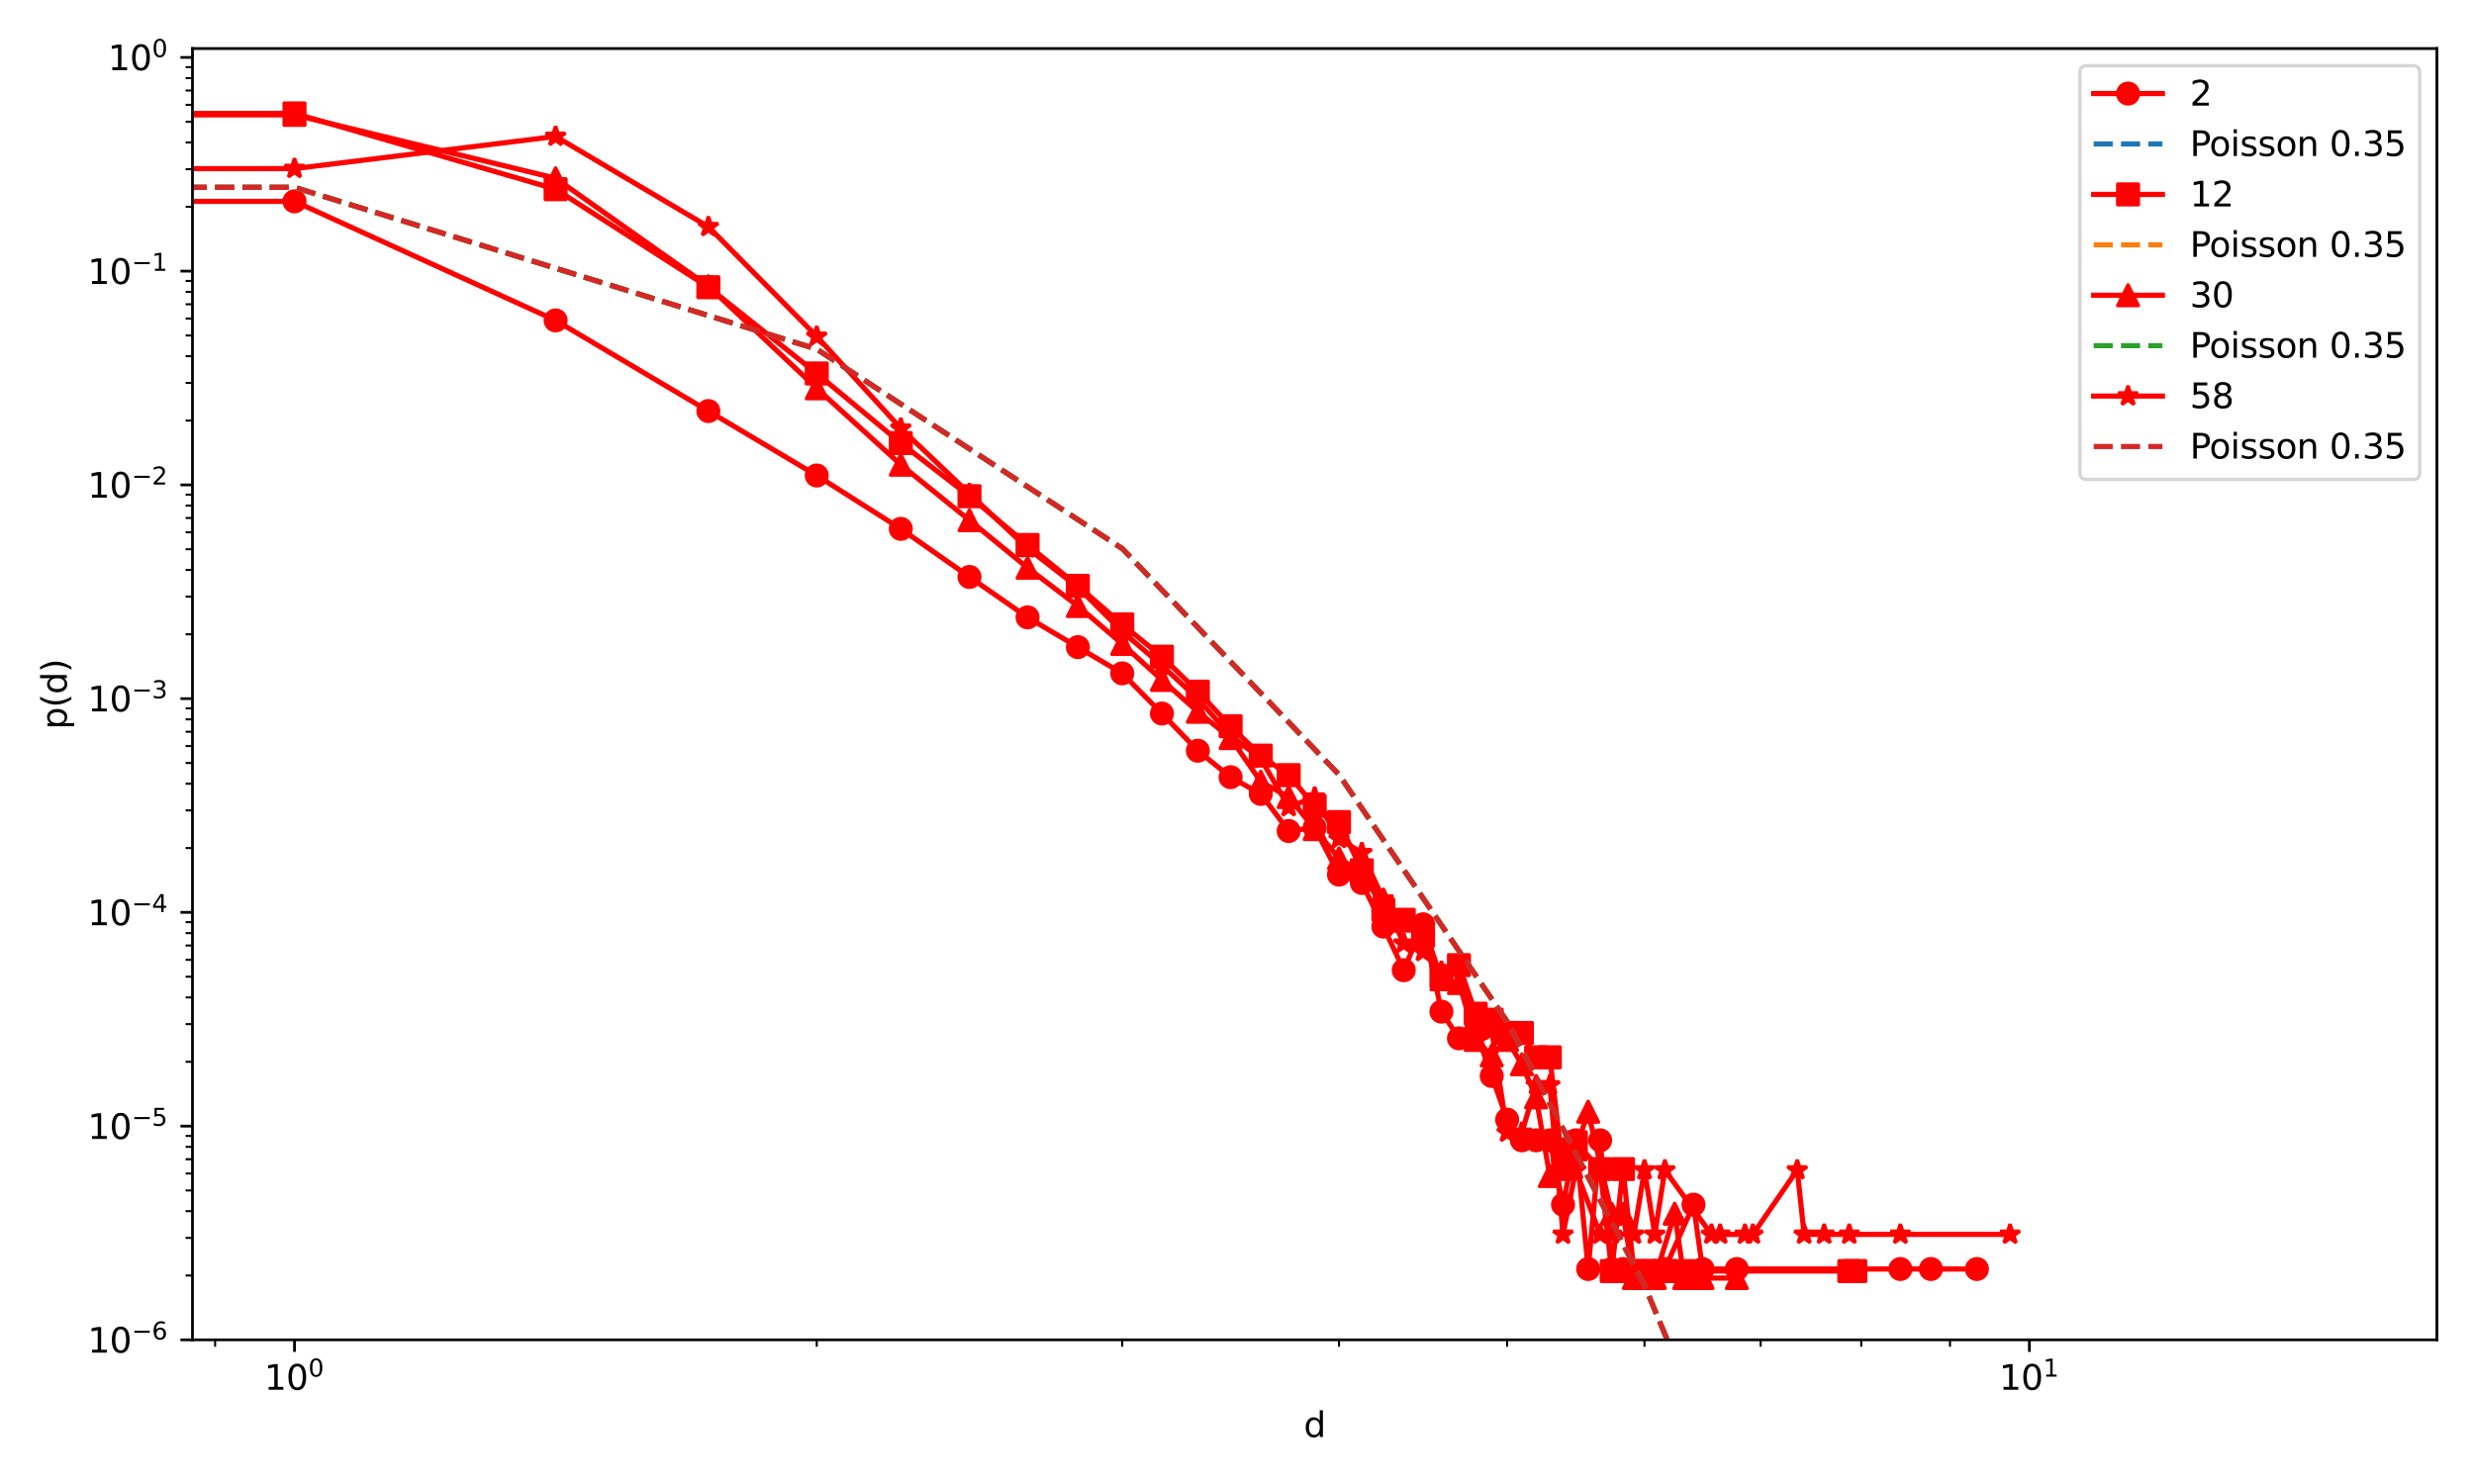 <?xml version="1.0" encoding="utf-8" standalone="no"?>
<!DOCTYPE svg PUBLIC "-//W3C//DTD SVG 1.1//EN"
  "http://www.w3.org/Graphics/SVG/1.1/DTD/svg11.dtd">
<svg xmlns:xlink="http://www.w3.org/1999/xlink" width="720pt" height="432pt" viewBox="0 0 720 432" xmlns="http://www.w3.org/2000/svg" version="1.1">
 <defs>
  <style type="text/css">*{stroke-linejoin: round; stroke-linecap: butt}</style>
 </defs>
 <g id="figure_1">
  <g id="patch_1">
   <path d="M 0 432 
L 720 432 
L 720 0 
L 0 0 
z
" style="fill: #ffffff"/>
  </g>
  <g id="axes_1">
   <g id="patch_2">
    <path d="M 56.015 390.04 
L 709.2 390.04 
L 709.2 14.137 
L 56.015 14.137 
z
" style="fill: #ffffff"/>
   </g>
   <g id="matplotlib.axis_1">
    <g id="xtick_1">
     <g id="line2d_1">
      <defs>
       <path id="mce03cdc8c8" d="M 0 0 
L 0 3.5 
" style="stroke: #000000; stroke-width: 0.8"/>
      </defs>
      <g>
       <use xlink:href="#mce03cdc8c8" x="85.706" y="390.04" style="stroke: #000000; stroke-width: 0.8"/>
      </g>
     </g>
     <g id="text_1">
      <!-- $\mathdefault{10^{0}}$ -->
      <g transform="translate(76.906 404.638)scale(0.1 -0.1)">
       <defs>
        <path id="DejaVuSans-31" d="M 794 531 
L 1825 531 
L 1825 4091 
L 703 3866 
L 703 4441 
L 1819 4666 
L 2450 4666 
L 2450 531 
L 3481 531 
L 3481 0 
L 794 0 
L 794 531 
z
" transform="scale(0.016)"/>
        <path id="DejaVuSans-30" d="M 2034 4250 
Q 1547 4250 1301 3770 
Q 1056 3291 1056 2328 
Q 1056 1369 1301 889 
Q 1547 409 2034 409 
Q 2525 409 2770 889 
Q 3016 1369 3016 2328 
Q 3016 3291 2770 3770 
Q 2525 4250 2034 4250 
z
M 2034 4750 
Q 2819 4750 3233 4129 
Q 3647 3509 3647 2328 
Q 3647 1150 3233 529 
Q 2819 -91 2034 -91 
Q 1250 -91 836 529 
Q 422 1150 422 2328 
Q 422 3509 836 4129 
Q 1250 4750 2034 4750 
z
" transform="scale(0.016)"/>
       </defs>
       <use xlink:href="#DejaVuSans-31" transform="translate(0 0.766)"/>
       <use xlink:href="#DejaVuSans-30" transform="translate(63.623 0.766)"/>
       <use xlink:href="#DejaVuSans-30" transform="translate(128.203 39.047)scale(0.7)"/>
      </g>
     </g>
    </g>
    <g id="xtick_2">
     <g id="line2d_2">
      <g>
       <use xlink:href="#mce03cdc8c8" x="590.602" y="390.04" style="stroke: #000000; stroke-width: 0.8"/>
      </g>
     </g>
     <g id="text_2">
      <!-- $\mathdefault{10^{1}}$ -->
      <g transform="translate(581.802 404.638)scale(0.1 -0.1)">
       <use xlink:href="#DejaVuSans-31" transform="translate(0 0.684)"/>
       <use xlink:href="#DejaVuSans-30" transform="translate(63.623 0.684)"/>
       <use xlink:href="#DejaVuSans-31" transform="translate(128.203 38.966)scale(0.7)"/>
      </g>
     </g>
    </g>
    <g id="xtick_3">
     <g id="line2d_3">
      <defs>
       <path id="m3b79eaec56" d="M 0 0 
L 0 2 
" style="stroke: #000000; stroke-width: 0.6"/>
      </defs>
      <g>
       <use xlink:href="#m3b79eaec56" x="62.603" y="390.04" style="stroke: #000000; stroke-width: 0.6"/>
      </g>
     </g>
    </g>
    <g id="xtick_4">
     <g id="line2d_4">
      <g>
       <use xlink:href="#m3b79eaec56" x="237.695" y="390.04" style="stroke: #000000; stroke-width: 0.6"/>
      </g>
     </g>
    </g>
    <g id="xtick_5">
     <g id="line2d_5">
      <g>
       <use xlink:href="#m3b79eaec56" x="326.602" y="390.04" style="stroke: #000000; stroke-width: 0.6"/>
      </g>
     </g>
    </g>
    <g id="xtick_6">
     <g id="line2d_6">
      <g>
       <use xlink:href="#m3b79eaec56" x="389.683" y="390.04" style="stroke: #000000; stroke-width: 0.6"/>
      </g>
     </g>
    </g>
    <g id="xtick_7">
     <g id="line2d_7">
      <g>
       <use xlink:href="#m3b79eaec56" x="438.613" y="390.04" style="stroke: #000000; stroke-width: 0.6"/>
      </g>
     </g>
    </g>
    <g id="xtick_8">
     <g id="line2d_8">
      <g>
       <use xlink:href="#m3b79eaec56" x="478.591" y="390.04" style="stroke: #000000; stroke-width: 0.6"/>
      </g>
     </g>
    </g>
    <g id="xtick_9">
     <g id="line2d_9">
      <g>
       <use xlink:href="#m3b79eaec56" x="512.393" y="390.04" style="stroke: #000000; stroke-width: 0.6"/>
      </g>
     </g>
    </g>
    <g id="xtick_10">
     <g id="line2d_10">
      <g>
       <use xlink:href="#m3b79eaec56" x="541.672" y="390.04" style="stroke: #000000; stroke-width: 0.6"/>
      </g>
     </g>
    </g>
    <g id="xtick_11">
     <g id="line2d_11">
      <g>
       <use xlink:href="#m3b79eaec56" x="567.499" y="390.04" style="stroke: #000000; stroke-width: 0.6"/>
      </g>
     </g>
    </g>
    <g id="text_3">
     <!-- d -->
     <g transform="translate(379.433 418.317)scale(0.1 -0.1)">
      <defs>
       <path id="DejaVuSans-64" d="M 2906 2969 
L 2906 4863 
L 3481 4863 
L 3481 0 
L 2906 0 
L 2906 525 
Q 2725 213 2448 61 
Q 2172 -91 1784 -91 
Q 1150 -91 751 415 
Q 353 922 353 1747 
Q 353 2572 751 3078 
Q 1150 3584 1784 3584 
Q 2172 3584 2448 3432 
Q 2725 3281 2906 2969 
z
M 947 1747 
Q 947 1113 1208 752 
Q 1469 391 1925 391 
Q 2381 391 2643 752 
Q 2906 1113 2906 1747 
Q 2906 2381 2643 2742 
Q 2381 3103 1925 3103 
Q 1469 3103 1208 2742 
Q 947 2381 947 1747 
z
" transform="scale(0.016)"/>
      </defs>
      <use xlink:href="#DejaVuSans-64"/>
     </g>
    </g>
   </g>
   <g id="matplotlib.axis_2">
    <g id="ytick_1">
     <g id="line2d_12">
      <defs>
       <path id="mc8fa3b9bf6" d="M 0 0 
L -3.5 0 
" style="stroke: #000000; stroke-width: 0.8"/>
      </defs>
      <g>
       <use xlink:href="#mc8fa3b9bf6" x="56.015" y="390.04" style="stroke: #000000; stroke-width: 0.8"/>
      </g>
     </g>
     <g id="text_4">
      <!-- $\mathdefault{10^{-6}}$ -->
      <g transform="translate(25.515 393.839)scale(0.1 -0.1)">
       <defs>
        <path id="DejaVuSans-2212" d="M 678 2272 
L 4684 2272 
L 4684 1741 
L 678 1741 
L 678 2272 
z
" transform="scale(0.016)"/>
        <path id="DejaVuSans-36" d="M 2113 2584 
Q 1688 2584 1439 2293 
Q 1191 2003 1191 1497 
Q 1191 994 1439 701 
Q 1688 409 2113 409 
Q 2538 409 2786 701 
Q 3034 994 3034 1497 
Q 3034 2003 2786 2293 
Q 2538 2584 2113 2584 
z
M 3366 4563 
L 3366 3988 
Q 3128 4100 2886 4159 
Q 2644 4219 2406 4219 
Q 1781 4219 1451 3797 
Q 1122 3375 1075 2522 
Q 1259 2794 1537 2939 
Q 1816 3084 2150 3084 
Q 2853 3084 3261 2657 
Q 3669 2231 3669 1497 
Q 3669 778 3244 343 
Q 2819 -91 2113 -91 
Q 1303 -91 875 529 
Q 447 1150 447 2328 
Q 447 3434 972 4092 
Q 1497 4750 2381 4750 
Q 2619 4750 2861 4703 
Q 3103 4656 3366 4563 
z
" transform="scale(0.016)"/>
       </defs>
       <use xlink:href="#DejaVuSans-31" transform="translate(0 0.766)"/>
       <use xlink:href="#DejaVuSans-30" transform="translate(63.623 0.766)"/>
       <use xlink:href="#DejaVuSans-2212" transform="translate(128.203 39.047)scale(0.7)"/>
       <use xlink:href="#DejaVuSans-36" transform="translate(186.855 39.047)scale(0.7)"/>
      </g>
     </g>
    </g>
    <g id="ytick_2">
     <g id="line2d_13">
      <g>
       <use xlink:href="#mc8fa3b9bf6" x="56.015" y="327.819" style="stroke: #000000; stroke-width: 0.8"/>
      </g>
     </g>
     <g id="text_5">
      <!-- $\mathdefault{10^{-5}}$ -->
      <g transform="translate(25.515 331.618)scale(0.1 -0.1)">
       <defs>
        <path id="DejaVuSans-35" d="M 691 4666 
L 3169 4666 
L 3169 4134 
L 1269 4134 
L 1269 2991 
Q 1406 3038 1543 3061 
Q 1681 3084 1819 3084 
Q 2600 3084 3056 2656 
Q 3513 2228 3513 1497 
Q 3513 744 3044 326 
Q 2575 -91 1722 -91 
Q 1428 -91 1123 -41 
Q 819 9 494 109 
L 494 744 
Q 775 591 1075 516 
Q 1375 441 1709 441 
Q 2250 441 2565 725 
Q 2881 1009 2881 1497 
Q 2881 1984 2565 2268 
Q 2250 2553 1709 2553 
Q 1456 2553 1204 2497 
Q 953 2441 691 2322 
L 691 4666 
z
" transform="scale(0.016)"/>
       </defs>
       <use xlink:href="#DejaVuSans-31" transform="translate(0 0.684)"/>
       <use xlink:href="#DejaVuSans-30" transform="translate(63.623 0.684)"/>
       <use xlink:href="#DejaVuSans-2212" transform="translate(128.203 38.966)scale(0.7)"/>
       <use xlink:href="#DejaVuSans-35" transform="translate(186.855 38.966)scale(0.7)"/>
      </g>
     </g>
    </g>
    <g id="ytick_3">
     <g id="line2d_14">
      <g>
       <use xlink:href="#mc8fa3b9bf6" x="56.015" y="265.597" style="stroke: #000000; stroke-width: 0.8"/>
      </g>
     </g>
     <g id="text_6">
      <!-- $\mathdefault{10^{-4}}$ -->
      <g transform="translate(25.515 269.397)scale(0.1 -0.1)">
       <defs>
        <path id="DejaVuSans-34" d="M 2419 4116 
L 825 1625 
L 2419 1625 
L 2419 4116 
z
M 2253 4666 
L 3047 4666 
L 3047 1625 
L 3713 1625 
L 3713 1100 
L 3047 1100 
L 3047 0 
L 2419 0 
L 2419 1100 
L 313 1100 
L 313 1709 
L 2253 4666 
z
" transform="scale(0.016)"/>
       </defs>
       <use xlink:href="#DejaVuSans-31" transform="translate(0 0.684)"/>
       <use xlink:href="#DejaVuSans-30" transform="translate(63.623 0.684)"/>
       <use xlink:href="#DejaVuSans-2212" transform="translate(128.203 38.966)scale(0.7)"/>
       <use xlink:href="#DejaVuSans-34" transform="translate(186.855 38.966)scale(0.7)"/>
      </g>
     </g>
    </g>
    <g id="ytick_4">
     <g id="line2d_15">
      <g>
       <use xlink:href="#mc8fa3b9bf6" x="56.015" y="203.376" style="stroke: #000000; stroke-width: 0.8"/>
      </g>
     </g>
     <g id="text_7">
      <!-- $\mathdefault{10^{-3}}$ -->
      <g transform="translate(25.515 207.175)scale(0.1 -0.1)">
       <defs>
        <path id="DejaVuSans-33" d="M 2597 2516 
Q 3050 2419 3304 2112 
Q 3559 1806 3559 1356 
Q 3559 666 3084 287 
Q 2609 -91 1734 -91 
Q 1441 -91 1130 -33 
Q 819 25 488 141 
L 488 750 
Q 750 597 1062 519 
Q 1375 441 1716 441 
Q 2309 441 2620 675 
Q 2931 909 2931 1356 
Q 2931 1769 2642 2001 
Q 2353 2234 1838 2234 
L 1294 2234 
L 1294 2753 
L 1863 2753 
Q 2328 2753 2575 2939 
Q 2822 3125 2822 3475 
Q 2822 3834 2567 4026 
Q 2313 4219 1838 4219 
Q 1578 4219 1281 4162 
Q 984 4106 628 3988 
L 628 4550 
Q 988 4650 1302 4700 
Q 1616 4750 1894 4750 
Q 2613 4750 3031 4423 
Q 3450 4097 3450 3541 
Q 3450 3153 3228 2886 
Q 3006 2619 2597 2516 
z
" transform="scale(0.016)"/>
       </defs>
       <use xlink:href="#DejaVuSans-31" transform="translate(0 0.766)"/>
       <use xlink:href="#DejaVuSans-30" transform="translate(63.623 0.766)"/>
       <use xlink:href="#DejaVuSans-2212" transform="translate(128.203 39.047)scale(0.7)"/>
       <use xlink:href="#DejaVuSans-33" transform="translate(186.855 39.047)scale(0.7)"/>
      </g>
     </g>
    </g>
    <g id="ytick_5">
     <g id="line2d_16">
      <g>
       <use xlink:href="#mc8fa3b9bf6" x="56.015" y="141.155" style="stroke: #000000; stroke-width: 0.8"/>
      </g>
     </g>
     <g id="text_8">
      <!-- $\mathdefault{10^{-2}}$ -->
      <g transform="translate(25.515 144.954)scale(0.1 -0.1)">
       <defs>
        <path id="DejaVuSans-32" d="M 1228 531 
L 3431 531 
L 3431 0 
L 469 0 
L 469 531 
Q 828 903 1448 1529 
Q 2069 2156 2228 2338 
Q 2531 2678 2651 2914 
Q 2772 3150 2772 3378 
Q 2772 3750 2511 3984 
Q 2250 4219 1831 4219 
Q 1534 4219 1204 4116 
Q 875 4013 500 3803 
L 500 4441 
Q 881 4594 1212 4672 
Q 1544 4750 1819 4750 
Q 2544 4750 2975 4387 
Q 3406 4025 3406 3419 
Q 3406 3131 3298 2873 
Q 3191 2616 2906 2266 
Q 2828 2175 2409 1742 
Q 1991 1309 1228 531 
z
" transform="scale(0.016)"/>
       </defs>
       <use xlink:href="#DejaVuSans-31" transform="translate(0 0.766)"/>
       <use xlink:href="#DejaVuSans-30" transform="translate(63.623 0.766)"/>
       <use xlink:href="#DejaVuSans-2212" transform="translate(128.203 39.047)scale(0.7)"/>
       <use xlink:href="#DejaVuSans-32" transform="translate(186.855 39.047)scale(0.7)"/>
      </g>
     </g>
    </g>
    <g id="ytick_6">
     <g id="line2d_17">
      <g>
       <use xlink:href="#mc8fa3b9bf6" x="56.015" y="78.934" style="stroke: #000000; stroke-width: 0.8"/>
      </g>
     </g>
     <g id="text_9">
      <!-- $\mathdefault{10^{-1}}$ -->
      <g transform="translate(25.515 82.733)scale(0.1 -0.1)">
       <use xlink:href="#DejaVuSans-31" transform="translate(0 0.684)"/>
       <use xlink:href="#DejaVuSans-30" transform="translate(63.623 0.684)"/>
       <use xlink:href="#DejaVuSans-2212" transform="translate(128.203 38.966)scale(0.7)"/>
       <use xlink:href="#DejaVuSans-31" transform="translate(186.855 38.966)scale(0.7)"/>
      </g>
     </g>
    </g>
    <g id="ytick_7">
     <g id="line2d_18">
      <g>
       <use xlink:href="#mc8fa3b9bf6" x="56.015" y="16.712" style="stroke: #000000; stroke-width: 0.8"/>
      </g>
     </g>
     <g id="text_10">
      <!-- $\mathdefault{10^{0}}$ -->
      <g transform="translate(31.415 20.512)scale(0.1 -0.1)">
       <use xlink:href="#DejaVuSans-31" transform="translate(0 0.766)"/>
       <use xlink:href="#DejaVuSans-30" transform="translate(63.623 0.766)"/>
       <use xlink:href="#DejaVuSans-30" transform="translate(128.203 39.047)scale(0.7)"/>
      </g>
     </g>
    </g>
    <g id="ytick_8">
     <g id="line2d_19">
      <defs>
       <path id="m8b5c1c42f7" d="M 0 0 
L -2 0 
" style="stroke: #000000; stroke-width: 0.6"/>
      </defs>
      <g>
       <use xlink:href="#m8b5c1c42f7" x="56.015" y="371.31" style="stroke: #000000; stroke-width: 0.6"/>
      </g>
     </g>
    </g>
    <g id="ytick_9">
     <g id="line2d_20">
      <g>
       <use xlink:href="#m8b5c1c42f7" x="56.015" y="360.353" style="stroke: #000000; stroke-width: 0.6"/>
      </g>
     </g>
    </g>
    <g id="ytick_10">
     <g id="line2d_21">
      <g>
       <use xlink:href="#m8b5c1c42f7" x="56.015" y="352.579" style="stroke: #000000; stroke-width: 0.6"/>
      </g>
     </g>
    </g>
    <g id="ytick_11">
     <g id="line2d_22">
      <g>
       <use xlink:href="#m8b5c1c42f7" x="56.015" y="346.549" style="stroke: #000000; stroke-width: 0.6"/>
      </g>
     </g>
    </g>
    <g id="ytick_12">
     <g id="line2d_23">
      <g>
       <use xlink:href="#m8b5c1c42f7" x="56.015" y="341.622" style="stroke: #000000; stroke-width: 0.6"/>
      </g>
     </g>
    </g>
    <g id="ytick_13">
     <g id="line2d_24">
      <g>
       <use xlink:href="#m8b5c1c42f7" x="56.015" y="337.457" style="stroke: #000000; stroke-width: 0.6"/>
      </g>
     </g>
    </g>
    <g id="ytick_14">
     <g id="line2d_25">
      <g>
       <use xlink:href="#m8b5c1c42f7" x="56.015" y="333.849" style="stroke: #000000; stroke-width: 0.6"/>
      </g>
     </g>
    </g>
    <g id="ytick_15">
     <g id="line2d_26">
      <g>
       <use xlink:href="#m8b5c1c42f7" x="56.015" y="330.666" style="stroke: #000000; stroke-width: 0.6"/>
      </g>
     </g>
    </g>
    <g id="ytick_16">
     <g id="line2d_27">
      <g>
       <use xlink:href="#m8b5c1c42f7" x="56.015" y="309.088" style="stroke: #000000; stroke-width: 0.6"/>
      </g>
     </g>
    </g>
    <g id="ytick_17">
     <g id="line2d_28">
      <g>
       <use xlink:href="#m8b5c1c42f7" x="56.015" y="298.132" style="stroke: #000000; stroke-width: 0.6"/>
      </g>
     </g>
    </g>
    <g id="ytick_18">
     <g id="line2d_29">
      <g>
       <use xlink:href="#m8b5c1c42f7" x="56.015" y="290.358" style="stroke: #000000; stroke-width: 0.6"/>
      </g>
     </g>
    </g>
    <g id="ytick_19">
     <g id="line2d_30">
      <g>
       <use xlink:href="#m8b5c1c42f7" x="56.015" y="284.328" style="stroke: #000000; stroke-width: 0.6"/>
      </g>
     </g>
    </g>
    <g id="ytick_20">
     <g id="line2d_31">
      <g>
       <use xlink:href="#m8b5c1c42f7" x="56.015" y="279.401" style="stroke: #000000; stroke-width: 0.6"/>
      </g>
     </g>
    </g>
    <g id="ytick_21">
     <g id="line2d_32">
      <g>
       <use xlink:href="#m8b5c1c42f7" x="56.015" y="275.236" style="stroke: #000000; stroke-width: 0.6"/>
      </g>
     </g>
    </g>
    <g id="ytick_22">
     <g id="line2d_33">
      <g>
       <use xlink:href="#m8b5c1c42f7" x="56.015" y="271.627" style="stroke: #000000; stroke-width: 0.6"/>
      </g>
     </g>
    </g>
    <g id="ytick_23">
     <g id="line2d_34">
      <g>
       <use xlink:href="#m8b5c1c42f7" x="56.015" y="268.445" style="stroke: #000000; stroke-width: 0.6"/>
      </g>
     </g>
    </g>
    <g id="ytick_24">
     <g id="line2d_35">
      <g>
       <use xlink:href="#m8b5c1c42f7" x="56.015" y="246.867" style="stroke: #000000; stroke-width: 0.6"/>
      </g>
     </g>
    </g>
    <g id="ytick_25">
     <g id="line2d_36">
      <g>
       <use xlink:href="#m8b5c1c42f7" x="56.015" y="235.91" style="stroke: #000000; stroke-width: 0.6"/>
      </g>
     </g>
    </g>
    <g id="ytick_26">
     <g id="line2d_37">
      <g>
       <use xlink:href="#m8b5c1c42f7" x="56.015" y="228.137" style="stroke: #000000; stroke-width: 0.6"/>
      </g>
     </g>
    </g>
    <g id="ytick_27">
     <g id="line2d_38">
      <g>
       <use xlink:href="#m8b5c1c42f7" x="56.015" y="222.107" style="stroke: #000000; stroke-width: 0.6"/>
      </g>
     </g>
    </g>
    <g id="ytick_28">
     <g id="line2d_39">
      <g>
       <use xlink:href="#m8b5c1c42f7" x="56.015" y="217.18" style="stroke: #000000; stroke-width: 0.6"/>
      </g>
     </g>
    </g>
    <g id="ytick_29">
     <g id="line2d_40">
      <g>
       <use xlink:href="#m8b5c1c42f7" x="56.015" y="213.014" style="stroke: #000000; stroke-width: 0.6"/>
      </g>
     </g>
    </g>
    <g id="ytick_30">
     <g id="line2d_41">
      <g>
       <use xlink:href="#m8b5c1c42f7" x="56.015" y="209.406" style="stroke: #000000; stroke-width: 0.6"/>
      </g>
     </g>
    </g>
    <g id="ytick_31">
     <g id="line2d_42">
      <g>
       <use xlink:href="#m8b5c1c42f7" x="56.015" y="206.223" style="stroke: #000000; stroke-width: 0.6"/>
      </g>
     </g>
    </g>
    <g id="ytick_32">
     <g id="line2d_43">
      <g>
       <use xlink:href="#m8b5c1c42f7" x="56.015" y="184.646" style="stroke: #000000; stroke-width: 0.6"/>
      </g>
     </g>
    </g>
    <g id="ytick_33">
     <g id="line2d_44">
      <g>
       <use xlink:href="#m8b5c1c42f7" x="56.015" y="173.689" style="stroke: #000000; stroke-width: 0.6"/>
      </g>
     </g>
    </g>
    <g id="ytick_34">
     <g id="line2d_45">
      <g>
       <use xlink:href="#m8b5c1c42f7" x="56.015" y="165.915" style="stroke: #000000; stroke-width: 0.6"/>
      </g>
     </g>
    </g>
    <g id="ytick_35">
     <g id="line2d_46">
      <g>
       <use xlink:href="#m8b5c1c42f7" x="56.015" y="159.885" style="stroke: #000000; stroke-width: 0.6"/>
      </g>
     </g>
    </g>
    <g id="ytick_36">
     <g id="line2d_47">
      <g>
       <use xlink:href="#m8b5c1c42f7" x="56.015" y="154.959" style="stroke: #000000; stroke-width: 0.6"/>
      </g>
     </g>
    </g>
    <g id="ytick_37">
     <g id="line2d_48">
      <g>
       <use xlink:href="#m8b5c1c42f7" x="56.015" y="150.793" style="stroke: #000000; stroke-width: 0.6"/>
      </g>
     </g>
    </g>
    <g id="ytick_38">
     <g id="line2d_49">
      <g>
       <use xlink:href="#m8b5c1c42f7" x="56.015" y="147.185" style="stroke: #000000; stroke-width: 0.6"/>
      </g>
     </g>
    </g>
    <g id="ytick_39">
     <g id="line2d_50">
      <g>
       <use xlink:href="#m8b5c1c42f7" x="56.015" y="144.002" style="stroke: #000000; stroke-width: 0.6"/>
      </g>
     </g>
    </g>
    <g id="ytick_40">
     <g id="line2d_51">
      <g>
       <use xlink:href="#m8b5c1c42f7" x="56.015" y="122.424" style="stroke: #000000; stroke-width: 0.6"/>
      </g>
     </g>
    </g>
    <g id="ytick_41">
     <g id="line2d_52">
      <g>
       <use xlink:href="#m8b5c1c42f7" x="56.015" y="111.468" style="stroke: #000000; stroke-width: 0.6"/>
      </g>
     </g>
    </g>
    <g id="ytick_42">
     <g id="line2d_53">
      <g>
       <use xlink:href="#m8b5c1c42f7" x="56.015" y="103.694" style="stroke: #000000; stroke-width: 0.6"/>
      </g>
     </g>
    </g>
    <g id="ytick_43">
     <g id="line2d_54">
      <g>
       <use xlink:href="#m8b5c1c42f7" x="56.015" y="97.664" style="stroke: #000000; stroke-width: 0.6"/>
      </g>
     </g>
    </g>
    <g id="ytick_44">
     <g id="line2d_55">
      <g>
       <use xlink:href="#m8b5c1c42f7" x="56.015" y="92.737" style="stroke: #000000; stroke-width: 0.6"/>
      </g>
     </g>
    </g>
    <g id="ytick_45">
     <g id="line2d_56">
      <g>
       <use xlink:href="#m8b5c1c42f7" x="56.015" y="88.572" style="stroke: #000000; stroke-width: 0.6"/>
      </g>
     </g>
    </g>
    <g id="ytick_46">
     <g id="line2d_57">
      <g>
       <use xlink:href="#m8b5c1c42f7" x="56.015" y="84.964" style="stroke: #000000; stroke-width: 0.6"/>
      </g>
     </g>
    </g>
    <g id="ytick_47">
     <g id="line2d_58">
      <g>
       <use xlink:href="#m8b5c1c42f7" x="56.015" y="81.781" style="stroke: #000000; stroke-width: 0.6"/>
      </g>
     </g>
    </g>
    <g id="ytick_48">
     <g id="line2d_59">
      <g>
       <use xlink:href="#m8b5c1c42f7" x="56.015" y="60.203" style="stroke: #000000; stroke-width: 0.6"/>
      </g>
     </g>
    </g>
    <g id="ytick_49">
     <g id="line2d_60">
      <g>
       <use xlink:href="#m8b5c1c42f7" x="56.015" y="49.247" style="stroke: #000000; stroke-width: 0.6"/>
      </g>
     </g>
    </g>
    <g id="ytick_50">
     <g id="line2d_61">
      <g>
       <use xlink:href="#m8b5c1c42f7" x="56.015" y="41.473" style="stroke: #000000; stroke-width: 0.6"/>
      </g>
     </g>
    </g>
    <g id="ytick_51">
     <g id="line2d_62">
      <g>
       <use xlink:href="#m8b5c1c42f7" x="56.015" y="35.443" style="stroke: #000000; stroke-width: 0.6"/>
      </g>
     </g>
    </g>
    <g id="ytick_52">
     <g id="line2d_63">
      <g>
       <use xlink:href="#m8b5c1c42f7" x="56.015" y="30.516" style="stroke: #000000; stroke-width: 0.6"/>
      </g>
     </g>
    </g>
    <g id="ytick_53">
     <g id="line2d_64">
      <g>
       <use xlink:href="#m8b5c1c42f7" x="56.015" y="26.351" style="stroke: #000000; stroke-width: 0.6"/>
      </g>
     </g>
    </g>
    <g id="ytick_54">
     <g id="line2d_65">
      <g>
       <use xlink:href="#m8b5c1c42f7" x="56.015" y="22.742" style="stroke: #000000; stroke-width: 0.6"/>
      </g>
     </g>
    </g>
    <g id="ytick_55">
     <g id="line2d_66">
      <g>
       <use xlink:href="#m8b5c1c42f7" x="56.015" y="19.56" style="stroke: #000000; stroke-width: 0.6"/>
      </g>
     </g>
    </g>
    <g id="text_11">
     <!-- p(d) -->
     <g transform="translate(19.436 212.338)rotate(-90)scale(0.1 -0.1)">
      <defs>
       <path id="DejaVuSans-70" d="M 1159 525 
L 1159 -1331 
L 581 -1331 
L 581 3500 
L 1159 3500 
L 1159 2969 
Q 1341 3281 1617 3432 
Q 1894 3584 2278 3584 
Q 2916 3584 3314 3078 
Q 3713 2572 3713 1747 
Q 3713 922 3314 415 
Q 2916 -91 2278 -91 
Q 1894 -91 1617 61 
Q 1341 213 1159 525 
z
M 3116 1747 
Q 3116 2381 2855 2742 
Q 2594 3103 2138 3103 
Q 1681 3103 1420 2742 
Q 1159 2381 1159 1747 
Q 1159 1113 1420 752 
Q 1681 391 2138 391 
Q 2594 391 2855 752 
Q 3116 1113 3116 1747 
z
" transform="scale(0.016)"/>
       <path id="DejaVuSans-28" d="M 1984 4856 
Q 1566 4138 1362 3434 
Q 1159 2731 1159 2009 
Q 1159 1288 1364 580 
Q 1569 -128 1984 -844 
L 1484 -844 
Q 1016 -109 783 600 
Q 550 1309 550 2009 
Q 550 2706 781 3412 
Q 1013 4119 1484 4856 
L 1984 4856 
z
" transform="scale(0.016)"/>
       <path id="DejaVuSans-29" d="M 513 4856 
L 1013 4856 
Q 1481 4119 1714 3412 
Q 1947 2706 1947 2009 
Q 1947 1309 1714 600 
Q 1481 -109 1013 -844 
L 513 -844 
Q 928 -128 1133 580 
Q 1338 1288 1338 2009 
Q 1338 2731 1133 3434 
Q 928 4138 513 4856 
z
" transform="scale(0.016)"/>
      </defs>
      <use xlink:href="#DejaVuSans-70"/>
      <use xlink:href="#DejaVuSans-28" x="63.477"/>
      <use xlink:href="#DejaVuSans-64" x="102.49"/>
      <use xlink:href="#DejaVuSans-29" x="165.967"/>
     </g>
    </g>
   </g>
   <g id="line2d_67">
    <path d="M -1 58.609 
L 85.706 58.614 
L 161.7 93.275 
L 206.154 119.664 
L 237.695 138.421 
L 262.159 153.953 
L 282.148 167.956 
L 299.049 179.714 
L 313.689 188.38 
L 326.602 196.021 
L 338.154 207.716 
L 348.603 218.537 
L 358.143 226.243 
L 366.919 231.116 
L 375.044 241.911 
L 382.608 240.963 
L 389.683 254.612 
L 396.33 257.033 
L 402.597 269.734 
L 408.525 282.434 
L 414.148 269.066 
L 419.497 294.494 
L 424.598 302.268 
L 429.471 300.105 
L 434.137 313.225 
L 438.613 325.925 
L 442.913 331.955 
L 447.051 331.955 
L 451.038 331.955 
L 454.885 350.685 
L 458.602 331.955 
L 462.197 369.416 
L 465.678 331.955 
L 469.052 369.416 
L 472.325 369.416 
L 484.519 369.416 
L 492.85 350.685 
L 495.492 369.416 
L 505.466 369.416 
L 553.052 369.416 
L 561.947 369.416 
L 575.334 369.416 
" clip-path="url(#p6c865e4b99)" style="fill: none; stroke: #ff0000; stroke-width: 1.5; stroke-linecap: square"/>
    <defs>
     <path id="ma39b9812bf" d="M 0 3 
C 0.796 3 1.559 2.684 2.121 2.121 
C 2.684 1.559 3 0.796 3 0 
C 3 -0.796 2.684 -1.559 2.121 -2.121 
C 1.559 -2.684 0.796 -3 0 -3 
C -0.796 -3 -1.559 -2.684 -2.121 -2.121 
C -2.684 -1.559 -3 -0.796 -3 0 
C -3 0.796 -2.684 1.559 -2.121 2.121 
C -1.559 2.684 -0.796 3 0 3 
z
" style="stroke: #ff0000"/>
    </defs>
    <g clip-path="url(#p6c865e4b99)">
     <use xlink:href="#ma39b9812bf" x="-1" y="58.609" style="fill: #ff0000; stroke: #ff0000"/>
     <use xlink:href="#ma39b9812bf" x="85.706" y="58.614" style="fill: #ff0000; stroke: #ff0000"/>
     <use xlink:href="#ma39b9812bf" x="161.7" y="93.275" style="fill: #ff0000; stroke: #ff0000"/>
     <use xlink:href="#ma39b9812bf" x="206.154" y="119.664" style="fill: #ff0000; stroke: #ff0000"/>
     <use xlink:href="#ma39b9812bf" x="237.695" y="138.421" style="fill: #ff0000; stroke: #ff0000"/>
     <use xlink:href="#ma39b9812bf" x="262.159" y="153.953" style="fill: #ff0000; stroke: #ff0000"/>
     <use xlink:href="#ma39b9812bf" x="282.148" y="167.956" style="fill: #ff0000; stroke: #ff0000"/>
     <use xlink:href="#ma39b9812bf" x="299.049" y="179.714" style="fill: #ff0000; stroke: #ff0000"/>
     <use xlink:href="#ma39b9812bf" x="313.689" y="188.38" style="fill: #ff0000; stroke: #ff0000"/>
     <use xlink:href="#ma39b9812bf" x="326.602" y="196.021" style="fill: #ff0000; stroke: #ff0000"/>
     <use xlink:href="#ma39b9812bf" x="338.154" y="207.716" style="fill: #ff0000; stroke: #ff0000"/>
     <use xlink:href="#ma39b9812bf" x="348.603" y="218.537" style="fill: #ff0000; stroke: #ff0000"/>
     <use xlink:href="#ma39b9812bf" x="358.143" y="226.243" style="fill: #ff0000; stroke: #ff0000"/>
     <use xlink:href="#ma39b9812bf" x="366.919" y="231.116" style="fill: #ff0000; stroke: #ff0000"/>
     <use xlink:href="#ma39b9812bf" x="375.044" y="241.911" style="fill: #ff0000; stroke: #ff0000"/>
     <use xlink:href="#ma39b9812bf" x="382.608" y="240.963" style="fill: #ff0000; stroke: #ff0000"/>
     <use xlink:href="#ma39b9812bf" x="389.683" y="254.612" style="fill: #ff0000; stroke: #ff0000"/>
     <use xlink:href="#ma39b9812bf" x="396.33" y="257.033" style="fill: #ff0000; stroke: #ff0000"/>
     <use xlink:href="#ma39b9812bf" x="402.597" y="269.734" style="fill: #ff0000; stroke: #ff0000"/>
     <use xlink:href="#ma39b9812bf" x="408.525" y="282.434" style="fill: #ff0000; stroke: #ff0000"/>
     <use xlink:href="#ma39b9812bf" x="414.148" y="269.066" style="fill: #ff0000; stroke: #ff0000"/>
     <use xlink:href="#ma39b9812bf" x="419.497" y="294.494" style="fill: #ff0000; stroke: #ff0000"/>
     <use xlink:href="#ma39b9812bf" x="424.598" y="302.268" style="fill: #ff0000; stroke: #ff0000"/>
     <use xlink:href="#ma39b9812bf" x="429.471" y="300.105" style="fill: #ff0000; stroke: #ff0000"/>
     <use xlink:href="#ma39b9812bf" x="434.137" y="313.225" style="fill: #ff0000; stroke: #ff0000"/>
     <use xlink:href="#ma39b9812bf" x="438.613" y="325.925" style="fill: #ff0000; stroke: #ff0000"/>
     <use xlink:href="#ma39b9812bf" x="442.913" y="331.955" style="fill: #ff0000; stroke: #ff0000"/>
     <use xlink:href="#ma39b9812bf" x="447.051" y="331.955" style="fill: #ff0000; stroke: #ff0000"/>
     <use xlink:href="#ma39b9812bf" x="451.038" y="331.955" style="fill: #ff0000; stroke: #ff0000"/>
     <use xlink:href="#ma39b9812bf" x="454.885" y="350.685" style="fill: #ff0000; stroke: #ff0000"/>
     <use xlink:href="#ma39b9812bf" x="458.602" y="331.955" style="fill: #ff0000; stroke: #ff0000"/>
     <use xlink:href="#ma39b9812bf" x="462.197" y="369.416" style="fill: #ff0000; stroke: #ff0000"/>
     <use xlink:href="#ma39b9812bf" x="465.678" y="331.955" style="fill: #ff0000; stroke: #ff0000"/>
     <use xlink:href="#ma39b9812bf" x="469.052" y="369.416" style="fill: #ff0000; stroke: #ff0000"/>
     <use xlink:href="#ma39b9812bf" x="472.325" y="369.416" style="fill: #ff0000; stroke: #ff0000"/>
     <use xlink:href="#ma39b9812bf" x="484.519" y="369.416" style="fill: #ff0000; stroke: #ff0000"/>
     <use xlink:href="#ma39b9812bf" x="492.85" y="350.685" style="fill: #ff0000; stroke: #ff0000"/>
     <use xlink:href="#ma39b9812bf" x="495.492" y="369.416" style="fill: #ff0000; stroke: #ff0000"/>
     <use xlink:href="#ma39b9812bf" x="505.466" y="369.416" style="fill: #ff0000; stroke: #ff0000"/>
     <use xlink:href="#ma39b9812bf" x="553.052" y="369.416" style="fill: #ff0000; stroke: #ff0000"/>
     <use xlink:href="#ma39b9812bf" x="561.947" y="369.416" style="fill: #ff0000; stroke: #ff0000"/>
     <use xlink:href="#ma39b9812bf" x="575.334" y="369.416" style="fill: #ff0000; stroke: #ff0000"/>
    </g>
   </g>
   <g id="line2d_68">
    <path d="M -1 54.534 
L 85.706 54.539 
L 85.706 54.539 
L 85.706 54.539 
L 85.706 54.539 
L 85.706 54.539 
L 85.706 54.539 
L 85.706 54.539 
L 237.695 101.638 
L 237.695 101.638 
L 237.695 101.638 
L 237.695 101.638 
L 237.695 101.638 
L 237.695 101.638 
L 326.602 159.694 
L 326.602 159.694 
L 326.602 159.694 
L 326.602 159.694 
L 326.602 159.694 
L 326.602 159.694 
L 326.602 159.694 
L 389.683 225.523 
L 389.683 225.523 
L 389.683 225.523 
L 389.683 225.523 
L 389.683 225.523 
L 389.683 225.523 
L 438.613 297.383 
L 438.613 297.383 
L 438.613 297.383 
L 438.613 297.383 
L 438.613 297.383 
L 438.613 297.383 
L 438.613 297.383 
L 478.591 374.169 
L 478.591 374.169 
L 478.591 374.169 
L 478.591 374.169 
L 478.591 374.169 
L 478.591 374.169 
L 478.591 374.169 
L 503.156 433 
" clip-path="url(#p6c865e4b99)" style="fill: none; stroke-dasharray: 5.55,2.4; stroke-dashoffset: 0; stroke: #1f77b4; stroke-width: 1.5"/>
   </g>
   <g id="line2d_69">
    <path d="M -1 33.019 
L 85.706 33.008 
L 161.7 55.073 
L 206.154 83.607 
L 237.695 108.722 
L 262.159 128.982 
L 282.148 144.452 
L 299.049 158.64 
L 313.689 170.545 
L 326.602 181.772 
L 338.154 191.156 
L 348.603 201.331 
L 358.143 211.408 
L 366.919 219.956 
L 375.044 225.648 
L 382.608 234.611 
L 389.683 239.323 
L 396.33 253.342 
L 402.597 264.844 
L 408.525 267.753 
L 414.148 272.435 
L 419.497 284.132 
L 424.598 280.949 
L 429.471 295.088 
L 434.137 296.832 
L 438.613 300.699 
L 442.913 300.699 
L 447.051 307.789 
L 451.038 307.789 
L 454.885 340.323 
L 458.602 332.549 
L 465.678 340.323 
L 469.052 370.01 
L 472.325 340.323 
L 475.503 370.01 
L 478.591 370.01 
L 481.595 370.01 
L 484.519 370.01 
L 490.143 370.01 
L 538.192 370.01 
L 539.946 370.01 
" clip-path="url(#p6c865e4b99)" style="fill: none; stroke: #ff0000; stroke-width: 1.5; stroke-linecap: square"/>
    <defs>
     <path id="m8d38f7d03f" d="M -3 3 
L 3 3 
L 3 -3 
L -3 -3 
z
" style="stroke: #ff0000; stroke-linejoin: miter"/>
    </defs>
    <g clip-path="url(#p6c865e4b99)">
     <use xlink:href="#m8d38f7d03f" x="-1" y="33.019" style="fill: #ff0000; stroke: #ff0000; stroke-linejoin: miter"/>
     <use xlink:href="#m8d38f7d03f" x="85.706" y="33.008" style="fill: #ff0000; stroke: #ff0000; stroke-linejoin: miter"/>
     <use xlink:href="#m8d38f7d03f" x="161.7" y="55.073" style="fill: #ff0000; stroke: #ff0000; stroke-linejoin: miter"/>
     <use xlink:href="#m8d38f7d03f" x="206.154" y="83.607" style="fill: #ff0000; stroke: #ff0000; stroke-linejoin: miter"/>
     <use xlink:href="#m8d38f7d03f" x="237.695" y="108.722" style="fill: #ff0000; stroke: #ff0000; stroke-linejoin: miter"/>
     <use xlink:href="#m8d38f7d03f" x="262.159" y="128.982" style="fill: #ff0000; stroke: #ff0000; stroke-linejoin: miter"/>
     <use xlink:href="#m8d38f7d03f" x="282.148" y="144.452" style="fill: #ff0000; stroke: #ff0000; stroke-linejoin: miter"/>
     <use xlink:href="#m8d38f7d03f" x="299.049" y="158.64" style="fill: #ff0000; stroke: #ff0000; stroke-linejoin: miter"/>
     <use xlink:href="#m8d38f7d03f" x="313.689" y="170.545" style="fill: #ff0000; stroke: #ff0000; stroke-linejoin: miter"/>
     <use xlink:href="#m8d38f7d03f" x="326.602" y="181.772" style="fill: #ff0000; stroke: #ff0000; stroke-linejoin: miter"/>
     <use xlink:href="#m8d38f7d03f" x="338.154" y="191.156" style="fill: #ff0000; stroke: #ff0000; stroke-linejoin: miter"/>
     <use xlink:href="#m8d38f7d03f" x="348.603" y="201.331" style="fill: #ff0000; stroke: #ff0000; stroke-linejoin: miter"/>
     <use xlink:href="#m8d38f7d03f" x="358.143" y="211.408" style="fill: #ff0000; stroke: #ff0000; stroke-linejoin: miter"/>
     <use xlink:href="#m8d38f7d03f" x="366.919" y="219.956" style="fill: #ff0000; stroke: #ff0000; stroke-linejoin: miter"/>
     <use xlink:href="#m8d38f7d03f" x="375.044" y="225.648" style="fill: #ff0000; stroke: #ff0000; stroke-linejoin: miter"/>
     <use xlink:href="#m8d38f7d03f" x="382.608" y="234.611" style="fill: #ff0000; stroke: #ff0000; stroke-linejoin: miter"/>
     <use xlink:href="#m8d38f7d03f" x="389.683" y="239.323" style="fill: #ff0000; stroke: #ff0000; stroke-linejoin: miter"/>
     <use xlink:href="#m8d38f7d03f" x="396.33" y="253.342" style="fill: #ff0000; stroke: #ff0000; stroke-linejoin: miter"/>
     <use xlink:href="#m8d38f7d03f" x="402.597" y="264.844" style="fill: #ff0000; stroke: #ff0000; stroke-linejoin: miter"/>
     <use xlink:href="#m8d38f7d03f" x="408.525" y="267.753" style="fill: #ff0000; stroke: #ff0000; stroke-linejoin: miter"/>
     <use xlink:href="#m8d38f7d03f" x="414.148" y="272.435" style="fill: #ff0000; stroke: #ff0000; stroke-linejoin: miter"/>
     <use xlink:href="#m8d38f7d03f" x="419.497" y="284.132" style="fill: #ff0000; stroke: #ff0000; stroke-linejoin: miter"/>
     <use xlink:href="#m8d38f7d03f" x="424.598" y="280.949" style="fill: #ff0000; stroke: #ff0000; stroke-linejoin: miter"/>
     <use xlink:href="#m8d38f7d03f" x="429.471" y="295.088" style="fill: #ff0000; stroke: #ff0000; stroke-linejoin: miter"/>
     <use xlink:href="#m8d38f7d03f" x="434.137" y="296.832" style="fill: #ff0000; stroke: #ff0000; stroke-linejoin: miter"/>
     <use xlink:href="#m8d38f7d03f" x="438.613" y="300.699" style="fill: #ff0000; stroke: #ff0000; stroke-linejoin: miter"/>
     <use xlink:href="#m8d38f7d03f" x="442.913" y="300.699" style="fill: #ff0000; stroke: #ff0000; stroke-linejoin: miter"/>
     <use xlink:href="#m8d38f7d03f" x="447.051" y="307.789" style="fill: #ff0000; stroke: #ff0000; stroke-linejoin: miter"/>
     <use xlink:href="#m8d38f7d03f" x="451.038" y="307.789" style="fill: #ff0000; stroke: #ff0000; stroke-linejoin: miter"/>
     <use xlink:href="#m8d38f7d03f" x="454.885" y="340.323" style="fill: #ff0000; stroke: #ff0000; stroke-linejoin: miter"/>
     <use xlink:href="#m8d38f7d03f" x="458.602" y="332.549" style="fill: #ff0000; stroke: #ff0000; stroke-linejoin: miter"/>
     <use xlink:href="#m8d38f7d03f" x="465.678" y="340.323" style="fill: #ff0000; stroke: #ff0000; stroke-linejoin: miter"/>
     <use xlink:href="#m8d38f7d03f" x="469.052" y="370.01" style="fill: #ff0000; stroke: #ff0000; stroke-linejoin: miter"/>
     <use xlink:href="#m8d38f7d03f" x="472.325" y="340.323" style="fill: #ff0000; stroke: #ff0000; stroke-linejoin: miter"/>
     <use xlink:href="#m8d38f7d03f" x="475.503" y="370.01" style="fill: #ff0000; stroke: #ff0000; stroke-linejoin: miter"/>
     <use xlink:href="#m8d38f7d03f" x="478.591" y="370.01" style="fill: #ff0000; stroke: #ff0000; stroke-linejoin: miter"/>
     <use xlink:href="#m8d38f7d03f" x="481.595" y="370.01" style="fill: #ff0000; stroke: #ff0000; stroke-linejoin: miter"/>
     <use xlink:href="#m8d38f7d03f" x="484.519" y="370.01" style="fill: #ff0000; stroke: #ff0000; stroke-linejoin: miter"/>
     <use xlink:href="#m8d38f7d03f" x="490.143" y="370.01" style="fill: #ff0000; stroke: #ff0000; stroke-linejoin: miter"/>
     <use xlink:href="#m8d38f7d03f" x="538.192" y="370.01" style="fill: #ff0000; stroke: #ff0000; stroke-linejoin: miter"/>
     <use xlink:href="#m8d38f7d03f" x="539.946" y="370.01" style="fill: #ff0000; stroke: #ff0000; stroke-linejoin: miter"/>
    </g>
   </g>
   <g id="line2d_70">
    <path d="M -1 54.534 
L 85.706 54.539 
L 85.706 54.539 
L 85.706 54.539 
L 85.706 54.539 
L 85.706 54.539 
L 85.706 54.539 
L 85.706 54.539 
L 237.695 101.638 
L 237.695 101.638 
L 237.695 101.638 
L 237.695 101.638 
L 237.695 101.638 
L 237.695 101.638 
L 326.602 159.694 
L 326.602 159.694 
L 326.602 159.694 
L 326.602 159.694 
L 326.602 159.694 
L 326.602 159.694 
L 326.602 159.694 
L 389.683 225.523 
L 389.683 225.523 
L 389.683 225.523 
L 389.683 225.523 
L 389.683 225.523 
L 389.683 225.523 
L 438.613 297.383 
L 438.613 297.383 
L 438.613 297.383 
L 438.613 297.383 
L 438.613 297.383 
L 438.613 297.383 
L 438.613 297.383 
L 478.591 374.169 
L 478.591 374.169 
L 478.591 374.169 
L 478.591 374.169 
L 478.591 374.169 
L 478.591 374.169 
L 478.591 374.169 
L 503.156 433 
" clip-path="url(#p6c865e4b99)" style="fill: none; stroke-dasharray: 5.55,2.4; stroke-dashoffset: 0; stroke: #ff7f0e; stroke-width: 1.5"/>
   </g>
   <g id="line2d_71">
    <path d="M -1 33.45 
L 85.706 33.438 
L 161.7 51.891 
L 206.154 83.318 
L 237.695 113.042 
L 262.159 135.28 
L 282.148 151.453 
L 299.049 165.282 
L 313.689 176.426 
L 326.602 187.46 
L 338.154 197.954 
L 348.603 207.201 
L 358.143 214.854 
L 366.919 227.555 
L 375.044 232.022 
L 382.608 241.358 
L 389.683 249.857 
L 396.33 253.973 
L 402.597 261.861 
L 408.525 268.006 
L 414.148 269.181 
L 419.497 285.065 
L 424.598 286.168 
L 429.471 302.735 
L 434.137 307.249 
L 438.613 302.735 
L 442.913 309.825 
L 447.051 319.463 
L 451.038 342.359 
L 454.885 334.585 
L 458.602 334.585 
L 462.197 323.629 
L 469.052 353.316 
L 472.325 353.316 
L 475.503 372.046 
L 478.591 372.046 
L 481.595 372.046 
L 487.367 353.316 
L 490.143 372.046 
L 495.492 372.046 
L 505.466 372.046 
" clip-path="url(#p6c865e4b99)" style="fill: none; stroke: #ff0000; stroke-width: 1.5; stroke-linecap: square"/>
    <defs>
     <path id="m9e8dd68539" d="M 0 -3 
L -3 3 
L 3 3 
z
" style="stroke: #ff0000; stroke-linejoin: miter"/>
    </defs>
    <g clip-path="url(#p6c865e4b99)">
     <use xlink:href="#m9e8dd68539" x="-1" y="33.45" style="fill: #ff0000; stroke: #ff0000; stroke-linejoin: miter"/>
     <use xlink:href="#m9e8dd68539" x="85.706" y="33.438" style="fill: #ff0000; stroke: #ff0000; stroke-linejoin: miter"/>
     <use xlink:href="#m9e8dd68539" x="161.7" y="51.891" style="fill: #ff0000; stroke: #ff0000; stroke-linejoin: miter"/>
     <use xlink:href="#m9e8dd68539" x="206.154" y="83.318" style="fill: #ff0000; stroke: #ff0000; stroke-linejoin: miter"/>
     <use xlink:href="#m9e8dd68539" x="237.695" y="113.042" style="fill: #ff0000; stroke: #ff0000; stroke-linejoin: miter"/>
     <use xlink:href="#m9e8dd68539" x="262.159" y="135.28" style="fill: #ff0000; stroke: #ff0000; stroke-linejoin: miter"/>
     <use xlink:href="#m9e8dd68539" x="282.148" y="151.453" style="fill: #ff0000; stroke: #ff0000; stroke-linejoin: miter"/>
     <use xlink:href="#m9e8dd68539" x="299.049" y="165.282" style="fill: #ff0000; stroke: #ff0000; stroke-linejoin: miter"/>
     <use xlink:href="#m9e8dd68539" x="313.689" y="176.426" style="fill: #ff0000; stroke: #ff0000; stroke-linejoin: miter"/>
     <use xlink:href="#m9e8dd68539" x="326.602" y="187.46" style="fill: #ff0000; stroke: #ff0000; stroke-linejoin: miter"/>
     <use xlink:href="#m9e8dd68539" x="338.154" y="197.954" style="fill: #ff0000; stroke: #ff0000; stroke-linejoin: miter"/>
     <use xlink:href="#m9e8dd68539" x="348.603" y="207.201" style="fill: #ff0000; stroke: #ff0000; stroke-linejoin: miter"/>
     <use xlink:href="#m9e8dd68539" x="358.143" y="214.854" style="fill: #ff0000; stroke: #ff0000; stroke-linejoin: miter"/>
     <use xlink:href="#m9e8dd68539" x="366.919" y="227.555" style="fill: #ff0000; stroke: #ff0000; stroke-linejoin: miter"/>
     <use xlink:href="#m9e8dd68539" x="375.044" y="232.022" style="fill: #ff0000; stroke: #ff0000; stroke-linejoin: miter"/>
     <use xlink:href="#m9e8dd68539" x="382.608" y="241.358" style="fill: #ff0000; stroke: #ff0000; stroke-linejoin: miter"/>
     <use xlink:href="#m9e8dd68539" x="389.683" y="249.857" style="fill: #ff0000; stroke: #ff0000; stroke-linejoin: miter"/>
     <use xlink:href="#m9e8dd68539" x="396.33" y="253.973" style="fill: #ff0000; stroke: #ff0000; stroke-linejoin: miter"/>
     <use xlink:href="#m9e8dd68539" x="402.597" y="261.861" style="fill: #ff0000; stroke: #ff0000; stroke-linejoin: miter"/>
     <use xlink:href="#m9e8dd68539" x="408.525" y="268.006" style="fill: #ff0000; stroke: #ff0000; stroke-linejoin: miter"/>
     <use xlink:href="#m9e8dd68539" x="414.148" y="269.181" style="fill: #ff0000; stroke: #ff0000; stroke-linejoin: miter"/>
     <use xlink:href="#m9e8dd68539" x="419.497" y="285.065" style="fill: #ff0000; stroke: #ff0000; stroke-linejoin: miter"/>
     <use xlink:href="#m9e8dd68539" x="424.598" y="286.168" style="fill: #ff0000; stroke: #ff0000; stroke-linejoin: miter"/>
     <use xlink:href="#m9e8dd68539" x="429.471" y="302.735" style="fill: #ff0000; stroke: #ff0000; stroke-linejoin: miter"/>
     <use xlink:href="#m9e8dd68539" x="434.137" y="307.249" style="fill: #ff0000; stroke: #ff0000; stroke-linejoin: miter"/>
     <use xlink:href="#m9e8dd68539" x="438.613" y="302.735" style="fill: #ff0000; stroke: #ff0000; stroke-linejoin: miter"/>
     <use xlink:href="#m9e8dd68539" x="442.913" y="309.825" style="fill: #ff0000; stroke: #ff0000; stroke-linejoin: miter"/>
     <use xlink:href="#m9e8dd68539" x="447.051" y="319.463" style="fill: #ff0000; stroke: #ff0000; stroke-linejoin: miter"/>
     <use xlink:href="#m9e8dd68539" x="451.038" y="342.359" style="fill: #ff0000; stroke: #ff0000; stroke-linejoin: miter"/>
     <use xlink:href="#m9e8dd68539" x="454.885" y="334.585" style="fill: #ff0000; stroke: #ff0000; stroke-linejoin: miter"/>
     <use xlink:href="#m9e8dd68539" x="458.602" y="334.585" style="fill: #ff0000; stroke: #ff0000; stroke-linejoin: miter"/>
     <use xlink:href="#m9e8dd68539" x="462.197" y="323.629" style="fill: #ff0000; stroke: #ff0000; stroke-linejoin: miter"/>
     <use xlink:href="#m9e8dd68539" x="469.052" y="353.316" style="fill: #ff0000; stroke: #ff0000; stroke-linejoin: miter"/>
     <use xlink:href="#m9e8dd68539" x="472.325" y="353.316" style="fill: #ff0000; stroke: #ff0000; stroke-linejoin: miter"/>
     <use xlink:href="#m9e8dd68539" x="475.503" y="372.046" style="fill: #ff0000; stroke: #ff0000; stroke-linejoin: miter"/>
     <use xlink:href="#m9e8dd68539" x="478.591" y="372.046" style="fill: #ff0000; stroke: #ff0000; stroke-linejoin: miter"/>
     <use xlink:href="#m9e8dd68539" x="481.595" y="372.046" style="fill: #ff0000; stroke: #ff0000; stroke-linejoin: miter"/>
     <use xlink:href="#m9e8dd68539" x="487.367" y="353.316" style="fill: #ff0000; stroke: #ff0000; stroke-linejoin: miter"/>
     <use xlink:href="#m9e8dd68539" x="490.143" y="372.046" style="fill: #ff0000; stroke: #ff0000; stroke-linejoin: miter"/>
     <use xlink:href="#m9e8dd68539" x="495.492" y="372.046" style="fill: #ff0000; stroke: #ff0000; stroke-linejoin: miter"/>
     <use xlink:href="#m9e8dd68539" x="505.466" y="372.046" style="fill: #ff0000; stroke: #ff0000; stroke-linejoin: miter"/>
    </g>
   </g>
   <g id="line2d_72">
    <path d="M -1 54.534 
L 85.706 54.539 
L 85.706 54.539 
L 85.706 54.539 
L 85.706 54.539 
L 85.706 54.539 
L 85.706 54.539 
L 85.706 54.539 
L 237.695 101.638 
L 237.695 101.638 
L 237.695 101.638 
L 237.695 101.638 
L 237.695 101.638 
L 237.695 101.638 
L 326.602 159.694 
L 326.602 159.694 
L 326.602 159.694 
L 326.602 159.694 
L 326.602 159.694 
L 326.602 159.694 
L 326.602 159.694 
L 389.683 225.523 
L 389.683 225.523 
L 389.683 225.523 
L 389.683 225.523 
L 389.683 225.523 
L 389.683 225.523 
L 438.613 297.383 
L 438.613 297.383 
L 438.613 297.383 
L 438.613 297.383 
L 438.613 297.383 
L 438.613 297.383 
L 438.613 297.383 
L 478.591 374.169 
L 478.591 374.169 
L 478.591 374.169 
L 478.591 374.169 
L 478.591 374.169 
L 478.591 374.169 
L 478.591 374.169 
L 503.156 433 
" clip-path="url(#p6c865e4b99)" style="fill: none; stroke-dasharray: 5.55,2.4; stroke-dashoffset: 0; stroke: #2ca02c; stroke-width: 1.5"/>
   </g>
   <g id="line2d_73">
    <path d="M -1 49.099 
L 85.706 49.085 
L 161.7 39.723 
L 206.154 66.012 
L 237.695 97.923 
L 262.159 124.694 
L 282.148 143.728 
L 299.049 159.589 
L 313.689 170.948 
L 326.602 183.863 
L 338.154 193.718 
L 348.603 203.466 
L 358.143 214.087 
L 366.919 220.878 
L 375.044 234.897 
L 382.608 232.077 
L 389.683 244.152 
L 396.33 248.254 
L 402.597 261.764 
L 408.525 274.611 
L 414.148 277.069 
L 419.497 282.779 
L 424.598 281.235 
L 429.471 303.148 
L 434.137 299.965 
L 438.613 329.652 
L 442.913 329.652 
L 447.051 315.848 
L 451.038 315.848 
L 454.885 359.339 
L 458.602 340.609 
L 465.678 359.339 
L 469.052 359.339 
L 475.503 359.339 
L 478.591 340.609 
L 481.595 359.339 
L 484.519 340.609 
L 498.072 359.339 
L 500.592 359.339 
L 507.824 359.339 
L 510.132 359.339 
L 523.045 340.609 
L 525.057 359.339 
L 530.88 359.339 
L 538.192 359.339 
L 553.052 359.339 
L 584.978 359.339 
" clip-path="url(#p6c865e4b99)" style="fill: none; stroke: #ff0000; stroke-width: 1.5; stroke-linecap: square"/>
    <defs>
     <path id="m0671769164" d="M 0 -3 
L -0.674 -0.927 
L -2.853 -0.927 
L -1.09 0.354 
L -1.763 2.427 
L -0 1.146 
L 1.763 2.427 
L 1.09 0.354 
L 2.853 -0.927 
L 0.674 -0.927 
z
" style="stroke: #ff0000; stroke-linejoin: bevel"/>
    </defs>
    <g clip-path="url(#p6c865e4b99)">
     <use xlink:href="#m0671769164" x="-1" y="49.099" style="fill: #ff0000; stroke: #ff0000; stroke-linejoin: bevel"/>
     <use xlink:href="#m0671769164" x="85.706" y="49.085" style="fill: #ff0000; stroke: #ff0000; stroke-linejoin: bevel"/>
     <use xlink:href="#m0671769164" x="161.7" y="39.723" style="fill: #ff0000; stroke: #ff0000; stroke-linejoin: bevel"/>
     <use xlink:href="#m0671769164" x="206.154" y="66.012" style="fill: #ff0000; stroke: #ff0000; stroke-linejoin: bevel"/>
     <use xlink:href="#m0671769164" x="237.695" y="97.923" style="fill: #ff0000; stroke: #ff0000; stroke-linejoin: bevel"/>
     <use xlink:href="#m0671769164" x="262.159" y="124.694" style="fill: #ff0000; stroke: #ff0000; stroke-linejoin: bevel"/>
     <use xlink:href="#m0671769164" x="282.148" y="143.728" style="fill: #ff0000; stroke: #ff0000; stroke-linejoin: bevel"/>
     <use xlink:href="#m0671769164" x="299.049" y="159.589" style="fill: #ff0000; stroke: #ff0000; stroke-linejoin: bevel"/>
     <use xlink:href="#m0671769164" x="313.689" y="170.948" style="fill: #ff0000; stroke: #ff0000; stroke-linejoin: bevel"/>
     <use xlink:href="#m0671769164" x="326.602" y="183.863" style="fill: #ff0000; stroke: #ff0000; stroke-linejoin: bevel"/>
     <use xlink:href="#m0671769164" x="338.154" y="193.718" style="fill: #ff0000; stroke: #ff0000; stroke-linejoin: bevel"/>
     <use xlink:href="#m0671769164" x="348.603" y="203.466" style="fill: #ff0000; stroke: #ff0000; stroke-linejoin: bevel"/>
     <use xlink:href="#m0671769164" x="358.143" y="214.087" style="fill: #ff0000; stroke: #ff0000; stroke-linejoin: bevel"/>
     <use xlink:href="#m0671769164" x="366.919" y="220.878" style="fill: #ff0000; stroke: #ff0000; stroke-linejoin: bevel"/>
     <use xlink:href="#m0671769164" x="375.044" y="234.897" style="fill: #ff0000; stroke: #ff0000; stroke-linejoin: bevel"/>
     <use xlink:href="#m0671769164" x="382.608" y="232.077" style="fill: #ff0000; stroke: #ff0000; stroke-linejoin: bevel"/>
     <use xlink:href="#m0671769164" x="389.683" y="244.152" style="fill: #ff0000; stroke: #ff0000; stroke-linejoin: bevel"/>
     <use xlink:href="#m0671769164" x="396.33" y="248.254" style="fill: #ff0000; stroke: #ff0000; stroke-linejoin: bevel"/>
     <use xlink:href="#m0671769164" x="402.597" y="261.764" style="fill: #ff0000; stroke: #ff0000; stroke-linejoin: bevel"/>
     <use xlink:href="#m0671769164" x="408.525" y="274.611" style="fill: #ff0000; stroke: #ff0000; stroke-linejoin: bevel"/>
     <use xlink:href="#m0671769164" x="414.148" y="277.069" style="fill: #ff0000; stroke: #ff0000; stroke-linejoin: bevel"/>
     <use xlink:href="#m0671769164" x="419.497" y="282.779" style="fill: #ff0000; stroke: #ff0000; stroke-linejoin: bevel"/>
     <use xlink:href="#m0671769164" x="424.598" y="281.235" style="fill: #ff0000; stroke: #ff0000; stroke-linejoin: bevel"/>
     <use xlink:href="#m0671769164" x="429.471" y="303.148" style="fill: #ff0000; stroke: #ff0000; stroke-linejoin: bevel"/>
     <use xlink:href="#m0671769164" x="434.137" y="299.965" style="fill: #ff0000; stroke: #ff0000; stroke-linejoin: bevel"/>
     <use xlink:href="#m0671769164" x="438.613" y="329.652" style="fill: #ff0000; stroke: #ff0000; stroke-linejoin: bevel"/>
     <use xlink:href="#m0671769164" x="442.913" y="329.652" style="fill: #ff0000; stroke: #ff0000; stroke-linejoin: bevel"/>
     <use xlink:href="#m0671769164" x="447.051" y="315.848" style="fill: #ff0000; stroke: #ff0000; stroke-linejoin: bevel"/>
     <use xlink:href="#m0671769164" x="451.038" y="315.848" style="fill: #ff0000; stroke: #ff0000; stroke-linejoin: bevel"/>
     <use xlink:href="#m0671769164" x="454.885" y="359.339" style="fill: #ff0000; stroke: #ff0000; stroke-linejoin: bevel"/>
     <use xlink:href="#m0671769164" x="458.602" y="340.609" style="fill: #ff0000; stroke: #ff0000; stroke-linejoin: bevel"/>
     <use xlink:href="#m0671769164" x="465.678" y="359.339" style="fill: #ff0000; stroke: #ff0000; stroke-linejoin: bevel"/>
     <use xlink:href="#m0671769164" x="469.052" y="359.339" style="fill: #ff0000; stroke: #ff0000; stroke-linejoin: bevel"/>
     <use xlink:href="#m0671769164" x="475.503" y="359.339" style="fill: #ff0000; stroke: #ff0000; stroke-linejoin: bevel"/>
     <use xlink:href="#m0671769164" x="478.591" y="340.609" style="fill: #ff0000; stroke: #ff0000; stroke-linejoin: bevel"/>
     <use xlink:href="#m0671769164" x="481.595" y="359.339" style="fill: #ff0000; stroke: #ff0000; stroke-linejoin: bevel"/>
     <use xlink:href="#m0671769164" x="484.519" y="340.609" style="fill: #ff0000; stroke: #ff0000; stroke-linejoin: bevel"/>
     <use xlink:href="#m0671769164" x="498.072" y="359.339" style="fill: #ff0000; stroke: #ff0000; stroke-linejoin: bevel"/>
     <use xlink:href="#m0671769164" x="500.592" y="359.339" style="fill: #ff0000; stroke: #ff0000; stroke-linejoin: bevel"/>
     <use xlink:href="#m0671769164" x="507.824" y="359.339" style="fill: #ff0000; stroke: #ff0000; stroke-linejoin: bevel"/>
     <use xlink:href="#m0671769164" x="510.132" y="359.339" style="fill: #ff0000; stroke: #ff0000; stroke-linejoin: bevel"/>
     <use xlink:href="#m0671769164" x="523.045" y="340.609" style="fill: #ff0000; stroke: #ff0000; stroke-linejoin: bevel"/>
     <use xlink:href="#m0671769164" x="525.057" y="359.339" style="fill: #ff0000; stroke: #ff0000; stroke-linejoin: bevel"/>
     <use xlink:href="#m0671769164" x="530.88" y="359.339" style="fill: #ff0000; stroke: #ff0000; stroke-linejoin: bevel"/>
     <use xlink:href="#m0671769164" x="538.192" y="359.339" style="fill: #ff0000; stroke: #ff0000; stroke-linejoin: bevel"/>
     <use xlink:href="#m0671769164" x="553.052" y="359.339" style="fill: #ff0000; stroke: #ff0000; stroke-linejoin: bevel"/>
     <use xlink:href="#m0671769164" x="584.978" y="359.339" style="fill: #ff0000; stroke: #ff0000; stroke-linejoin: bevel"/>
    </g>
   </g>
   <g id="line2d_74">
    <path d="M -1 54.534 
L 85.706 54.539 
L 85.706 54.539 
L 85.706 54.539 
L 85.706 54.539 
L 85.706 54.539 
L 85.706 54.539 
L 85.706 54.539 
L 237.695 101.638 
L 237.695 101.638 
L 237.695 101.638 
L 237.695 101.638 
L 237.695 101.638 
L 237.695 101.638 
L 326.602 159.694 
L 326.602 159.694 
L 326.602 159.694 
L 326.602 159.694 
L 326.602 159.694 
L 326.602 159.694 
L 326.602 159.694 
L 389.683 225.523 
L 389.683 225.523 
L 389.683 225.523 
L 389.683 225.523 
L 389.683 225.523 
L 389.683 225.523 
L 438.613 297.383 
L 438.613 297.383 
L 438.613 297.383 
L 438.613 297.383 
L 438.613 297.383 
L 438.613 297.383 
L 438.613 297.383 
L 478.591 374.169 
L 478.591 374.169 
L 478.591 374.169 
L 478.591 374.169 
L 478.591 374.169 
L 478.591 374.169 
L 478.591 374.169 
L 503.156 433 
" clip-path="url(#p6c865e4b99)" style="fill: none; stroke-dasharray: 5.55,2.4; stroke-dashoffset: 0; stroke: #d62728; stroke-width: 1.5"/>
   </g>
   <g id="patch_3">
    <path d="M 56.015 390.04 
L 56.015 14.137 
" style="fill: none; stroke: #000000; stroke-width: 0.8; stroke-linejoin: miter; stroke-linecap: square"/>
   </g>
   <g id="patch_4">
    <path d="M 709.2 390.04 
L 709.2 14.137 
" style="fill: none; stroke: #000000; stroke-width: 0.8; stroke-linejoin: miter; stroke-linecap: square"/>
   </g>
   <g id="patch_5">
    <path d="M 56.015 390.04 
L 709.2 390.04 
" style="fill: none; stroke: #000000; stroke-width: 0.8; stroke-linejoin: miter; stroke-linecap: square"/>
   </g>
   <g id="patch_6">
    <path d="M 56.015 14.137 
L 709.2 14.137 
" style="fill: none; stroke: #000000; stroke-width: 0.8; stroke-linejoin: miter; stroke-linecap: square"/>
   </g>
   <g id="legend_1">
    <g id="patch_7">
     <path d="M 607.317 139.562 
L 702.2 139.562 
Q 704.2 139.562 704.2 137.562 
L 704.2 21.137 
Q 704.2 19.137 702.2 19.137 
L 607.317 19.137 
Q 605.317 19.137 605.317 21.137 
L 605.317 137.562 
Q 605.317 139.562 607.317 139.562 
z
" style="fill: #ffffff; opacity: 0.8; stroke: #cccccc; stroke-linejoin: miter"/>
    </g>
    <g id="line2d_75">
     <path d="M 609.317 27.235 
L 619.317 27.235 
L 629.317 27.235 
" style="fill: none; stroke: #ff0000; stroke-width: 1.5; stroke-linecap: square"/>
     <g>
      <use xlink:href="#ma39b9812bf" x="619.317" y="27.235" style="fill: #ff0000; stroke: #ff0000"/>
     </g>
    </g>
    <g id="text_12">
     <!-- 2 -->
     <g transform="translate(637.317 30.735)scale(0.1 -0.1)">
      <use xlink:href="#DejaVuSans-32"/>
     </g>
    </g>
    <g id="line2d_76">
     <path d="M 609.317 41.913 
L 619.317 41.913 
L 629.317 41.913 
" style="fill: none; stroke-dasharray: 5.55,2.4; stroke-dashoffset: 0; stroke: #1f77b4; stroke-width: 1.5"/>
    </g>
    <g id="text_13">
     <!-- Poisson 0.35 -->
     <g transform="translate(637.317 45.413)scale(0.1 -0.1)">
      <defs>
       <path id="DejaVuSans-50" d="M 1259 4147 
L 1259 2394 
L 2053 2394 
Q 2494 2394 2734 2622 
Q 2975 2850 2975 3272 
Q 2975 3691 2734 3919 
Q 2494 4147 2053 4147 
L 1259 4147 
z
M 628 4666 
L 2053 4666 
Q 2838 4666 3239 4311 
Q 3641 3956 3641 3272 
Q 3641 2581 3239 2228 
Q 2838 1875 2053 1875 
L 1259 1875 
L 1259 0 
L 628 0 
L 628 4666 
z
" transform="scale(0.016)"/>
       <path id="DejaVuSans-6f" d="M 1959 3097 
Q 1497 3097 1228 2736 
Q 959 2375 959 1747 
Q 959 1119 1226 758 
Q 1494 397 1959 397 
Q 2419 397 2687 759 
Q 2956 1122 2956 1747 
Q 2956 2369 2687 2733 
Q 2419 3097 1959 3097 
z
M 1959 3584 
Q 2709 3584 3137 3096 
Q 3566 2609 3566 1747 
Q 3566 888 3137 398 
Q 2709 -91 1959 -91 
Q 1206 -91 779 398 
Q 353 888 353 1747 
Q 353 2609 779 3096 
Q 1206 3584 1959 3584 
z
" transform="scale(0.016)"/>
       <path id="DejaVuSans-69" d="M 603 3500 
L 1178 3500 
L 1178 0 
L 603 0 
L 603 3500 
z
M 603 4863 
L 1178 4863 
L 1178 4134 
L 603 4134 
L 603 4863 
z
" transform="scale(0.016)"/>
       <path id="DejaVuSans-73" d="M 2834 3397 
L 2834 2853 
Q 2591 2978 2328 3040 
Q 2066 3103 1784 3103 
Q 1356 3103 1142 2972 
Q 928 2841 928 2578 
Q 928 2378 1081 2264 
Q 1234 2150 1697 2047 
L 1894 2003 
Q 2506 1872 2764 1633 
Q 3022 1394 3022 966 
Q 3022 478 2636 193 
Q 2250 -91 1575 -91 
Q 1294 -91 989 -36 
Q 684 19 347 128 
L 347 722 
Q 666 556 975 473 
Q 1284 391 1588 391 
Q 1994 391 2212 530 
Q 2431 669 2431 922 
Q 2431 1156 2273 1281 
Q 2116 1406 1581 1522 
L 1381 1569 
Q 847 1681 609 1914 
Q 372 2147 372 2553 
Q 372 3047 722 3315 
Q 1072 3584 1716 3584 
Q 2034 3584 2315 3537 
Q 2597 3491 2834 3397 
z
" transform="scale(0.016)"/>
       <path id="DejaVuSans-6e" d="M 3513 2113 
L 3513 0 
L 2938 0 
L 2938 2094 
Q 2938 2591 2744 2837 
Q 2550 3084 2163 3084 
Q 1697 3084 1428 2787 
Q 1159 2491 1159 1978 
L 1159 0 
L 581 0 
L 581 3500 
L 1159 3500 
L 1159 2956 
Q 1366 3272 1645 3428 
Q 1925 3584 2291 3584 
Q 2894 3584 3203 3211 
Q 3513 2838 3513 2113 
z
" transform="scale(0.016)"/>
       <path id="DejaVuSans-20" transform="scale(0.016)"/>
       <path id="DejaVuSans-2e" d="M 684 794 
L 1344 794 
L 1344 0 
L 684 0 
L 684 794 
z
" transform="scale(0.016)"/>
      </defs>
      <use xlink:href="#DejaVuSans-50"/>
      <use xlink:href="#DejaVuSans-6f" x="56.678"/>
      <use xlink:href="#DejaVuSans-69" x="117.859"/>
      <use xlink:href="#DejaVuSans-73" x="145.643"/>
      <use xlink:href="#DejaVuSans-73" x="197.742"/>
      <use xlink:href="#DejaVuSans-6f" x="249.842"/>
      <use xlink:href="#DejaVuSans-6e" x="311.023"/>
      <use xlink:href="#DejaVuSans-20" x="374.402"/>
      <use xlink:href="#DejaVuSans-30" x="406.189"/>
      <use xlink:href="#DejaVuSans-2e" x="469.812"/>
      <use xlink:href="#DejaVuSans-33" x="501.6"/>
      <use xlink:href="#DejaVuSans-35" x="565.223"/>
     </g>
    </g>
    <g id="line2d_77">
     <path d="M 609.317 56.592 
L 619.317 56.592 
L 629.317 56.592 
" style="fill: none; stroke: #ff0000; stroke-width: 1.5; stroke-linecap: square"/>
     <g>
      <use xlink:href="#m8d38f7d03f" x="619.317" y="56.592" style="fill: #ff0000; stroke: #ff0000; stroke-linejoin: miter"/>
     </g>
    </g>
    <g id="text_14">
     <!-- 12 -->
     <g transform="translate(637.317 60.092)scale(0.1 -0.1)">
      <use xlink:href="#DejaVuSans-31"/>
      <use xlink:href="#DejaVuSans-32" x="63.623"/>
     </g>
    </g>
    <g id="line2d_78">
     <path d="M 609.317 71.27 
L 619.317 71.27 
L 629.317 71.27 
" style="fill: none; stroke-dasharray: 5.55,2.4; stroke-dashoffset: 0; stroke: #ff7f0e; stroke-width: 1.5"/>
    </g>
    <g id="text_15">
     <!-- Poisson 0.35 -->
     <g transform="translate(637.317 74.77)scale(0.1 -0.1)">
      <use xlink:href="#DejaVuSans-50"/>
      <use xlink:href="#DejaVuSans-6f" x="56.678"/>
      <use xlink:href="#DejaVuSans-69" x="117.859"/>
      <use xlink:href="#DejaVuSans-73" x="145.643"/>
      <use xlink:href="#DejaVuSans-73" x="197.742"/>
      <use xlink:href="#DejaVuSans-6f" x="249.842"/>
      <use xlink:href="#DejaVuSans-6e" x="311.023"/>
      <use xlink:href="#DejaVuSans-20" x="374.402"/>
      <use xlink:href="#DejaVuSans-30" x="406.189"/>
      <use xlink:href="#DejaVuSans-2e" x="469.812"/>
      <use xlink:href="#DejaVuSans-33" x="501.6"/>
      <use xlink:href="#DejaVuSans-35" x="565.223"/>
     </g>
    </g>
    <g id="line2d_79">
     <path d="M 609.317 85.948 
L 619.317 85.948 
L 629.317 85.948 
" style="fill: none; stroke: #ff0000; stroke-width: 1.5; stroke-linecap: square"/>
     <g>
      <use xlink:href="#m9e8dd68539" x="619.317" y="85.948" style="fill: #ff0000; stroke: #ff0000; stroke-linejoin: miter"/>
     </g>
    </g>
    <g id="text_16">
     <!-- 30 -->
     <g transform="translate(637.317 89.448)scale(0.1 -0.1)">
      <use xlink:href="#DejaVuSans-33"/>
      <use xlink:href="#DejaVuSans-30" x="63.623"/>
     </g>
    </g>
    <g id="line2d_80">
     <path d="M 609.317 100.626 
L 619.317 100.626 
L 629.317 100.626 
" style="fill: none; stroke-dasharray: 5.55,2.4; stroke-dashoffset: 0; stroke: #2ca02c; stroke-width: 1.5"/>
    </g>
    <g id="text_17">
     <!-- Poisson 0.35 -->
     <g transform="translate(637.317 104.126)scale(0.1 -0.1)">
      <use xlink:href="#DejaVuSans-50"/>
      <use xlink:href="#DejaVuSans-6f" x="56.678"/>
      <use xlink:href="#DejaVuSans-69" x="117.859"/>
      <use xlink:href="#DejaVuSans-73" x="145.643"/>
      <use xlink:href="#DejaVuSans-73" x="197.742"/>
      <use xlink:href="#DejaVuSans-6f" x="249.842"/>
      <use xlink:href="#DejaVuSans-6e" x="311.023"/>
      <use xlink:href="#DejaVuSans-20" x="374.402"/>
      <use xlink:href="#DejaVuSans-30" x="406.189"/>
      <use xlink:href="#DejaVuSans-2e" x="469.812"/>
      <use xlink:href="#DejaVuSans-33" x="501.6"/>
      <use xlink:href="#DejaVuSans-35" x="565.223"/>
     </g>
    </g>
    <g id="line2d_81">
     <path d="M 609.317 115.304 
L 619.317 115.304 
L 629.317 115.304 
" style="fill: none; stroke: #ff0000; stroke-width: 1.5; stroke-linecap: square"/>
     <g>
      <use xlink:href="#m0671769164" x="619.317" y="115.304" style="fill: #ff0000; stroke: #ff0000; stroke-linejoin: bevel"/>
     </g>
    </g>
    <g id="text_18">
     <!-- 58 -->
     <g transform="translate(637.317 118.804)scale(0.1 -0.1)">
      <defs>
       <path id="DejaVuSans-38" d="M 2034 2216 
Q 1584 2216 1326 1975 
Q 1069 1734 1069 1313 
Q 1069 891 1326 650 
Q 1584 409 2034 409 
Q 2484 409 2743 651 
Q 3003 894 3003 1313 
Q 3003 1734 2745 1975 
Q 2488 2216 2034 2216 
z
M 1403 2484 
Q 997 2584 770 2862 
Q 544 3141 544 3541 
Q 544 4100 942 4425 
Q 1341 4750 2034 4750 
Q 2731 4750 3128 4425 
Q 3525 4100 3525 3541 
Q 3525 3141 3298 2862 
Q 3072 2584 2669 2484 
Q 3125 2378 3379 2068 
Q 3634 1759 3634 1313 
Q 3634 634 3220 271 
Q 2806 -91 2034 -91 
Q 1263 -91 848 271 
Q 434 634 434 1313 
Q 434 1759 690 2068 
Q 947 2378 1403 2484 
z
M 1172 3481 
Q 1172 3119 1398 2916 
Q 1625 2713 2034 2713 
Q 2441 2713 2670 2916 
Q 2900 3119 2900 3481 
Q 2900 3844 2670 4047 
Q 2441 4250 2034 4250 
Q 1625 4250 1398 4047 
Q 1172 3844 1172 3481 
z
" transform="scale(0.016)"/>
      </defs>
      <use xlink:href="#DejaVuSans-35"/>
      <use xlink:href="#DejaVuSans-38" x="63.623"/>
     </g>
    </g>
    <g id="line2d_82">
     <path d="M 609.317 129.982 
L 619.317 129.982 
L 629.317 129.982 
" style="fill: none; stroke-dasharray: 5.55,2.4; stroke-dashoffset: 0; stroke: #d62728; stroke-width: 1.5"/>
    </g>
    <g id="text_19">
     <!-- Poisson 0.35 -->
     <g transform="translate(637.317 133.482)scale(0.1 -0.1)">
      <use xlink:href="#DejaVuSans-50"/>
      <use xlink:href="#DejaVuSans-6f" x="56.678"/>
      <use xlink:href="#DejaVuSans-69" x="117.859"/>
      <use xlink:href="#DejaVuSans-73" x="145.643"/>
      <use xlink:href="#DejaVuSans-73" x="197.742"/>
      <use xlink:href="#DejaVuSans-6f" x="249.842"/>
      <use xlink:href="#DejaVuSans-6e" x="311.023"/>
      <use xlink:href="#DejaVuSans-20" x="374.402"/>
      <use xlink:href="#DejaVuSans-30" x="406.189"/>
      <use xlink:href="#DejaVuSans-2e" x="469.812"/>
      <use xlink:href="#DejaVuSans-33" x="501.6"/>
      <use xlink:href="#DejaVuSans-35" x="565.223"/>
     </g>
    </g>
   </g>
  </g>
 </g>
 <defs>
  <clipPath id="p6c865e4b99">
   <rect x="56.015" y="14.137" width="653.185" height="375.903"/>
  </clipPath>
 </defs>
</svg>
